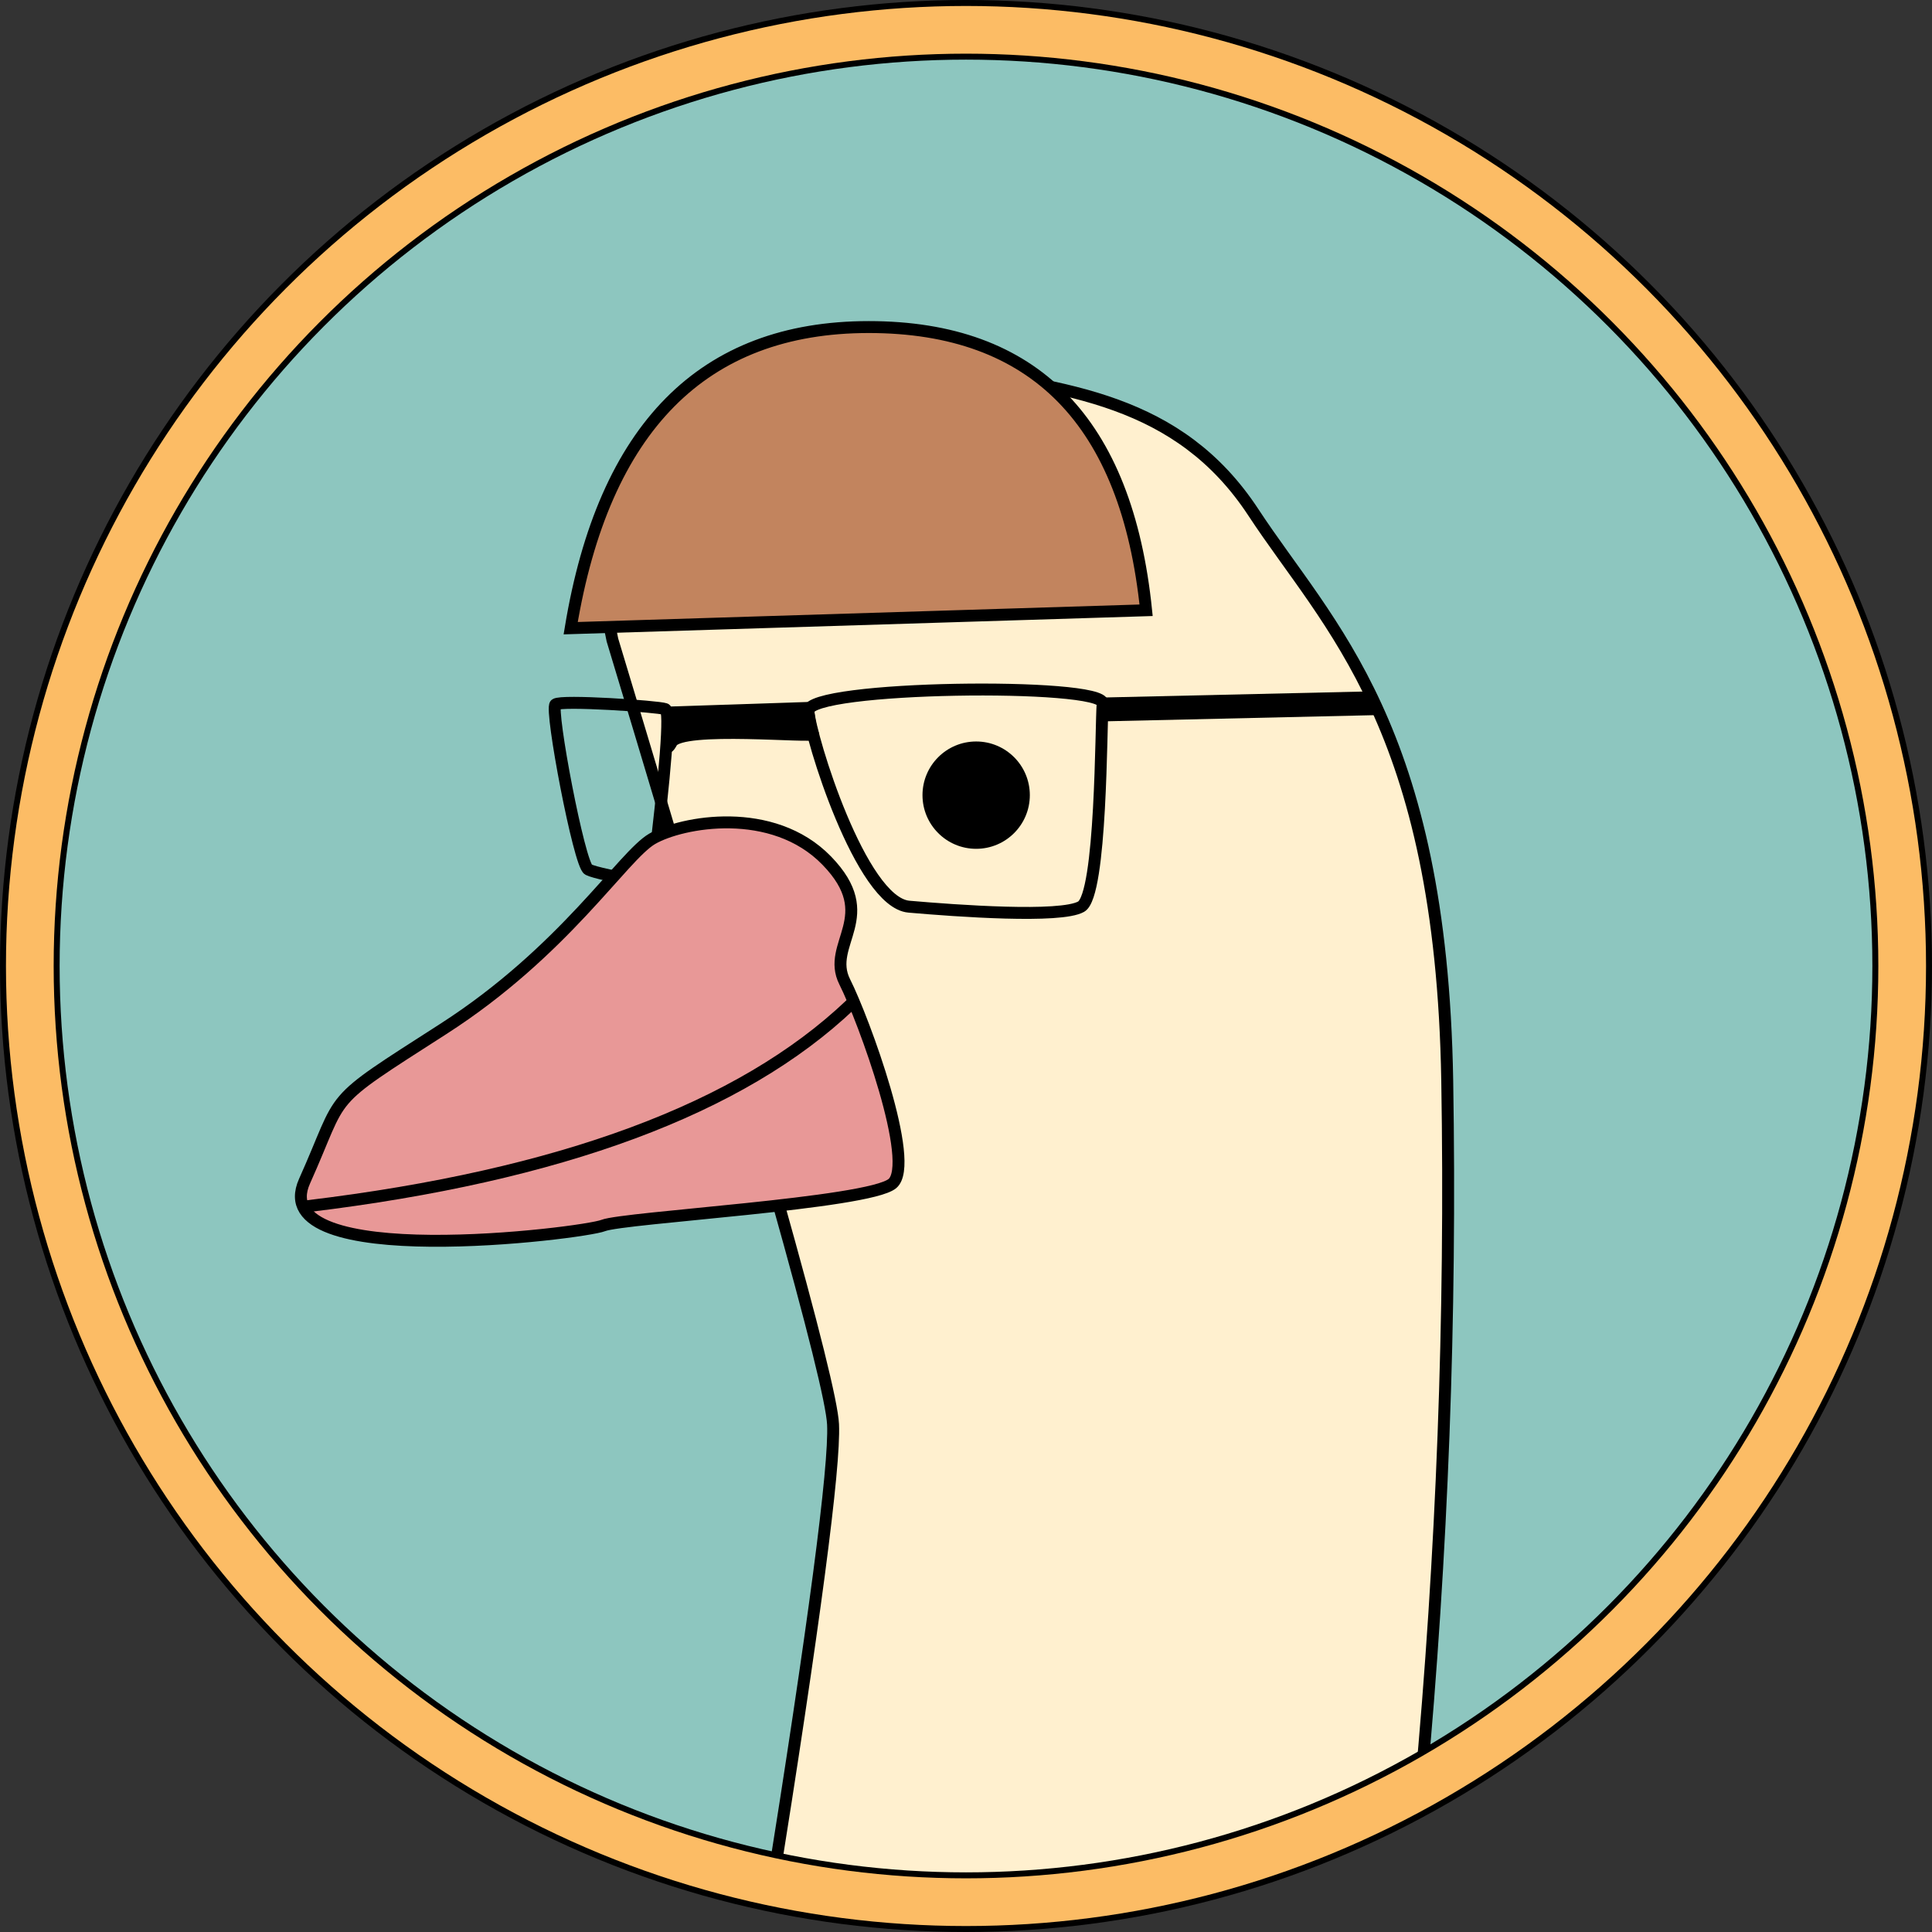 <?xml version="1.0" encoding="UTF-8" standalone="no"?><!-- Generator: Gravit.io --><svg xmlns="http://www.w3.org/2000/svg" xmlns:xlink="http://www.w3.org/1999/xlink" style="isolation:isolate" viewBox="28.148 4.326 162 162" width="162pt" height="162pt"><rect x="28.148" y="4.326" width="162" height="162" fill="#333333" stroke="none"/><defs><clipPath id="_clipPath_5ShoB4ahGAHivaQQhgAz4CUrDnph7AlB"><rect x="28.148" y="4.326" width="162" height="162"/></clipPath></defs><g clip-path="url(#_clipPath_5ShoB4ahGAHivaQQhgAz4CUrDnph7AlB)"><circle vector-effect="non-scaling-stroke" cx="109.667" cy="85" r="78.5" fill="rgb(141,198,191)"/><path d=" M 79.5 57.988 Q 76.75 44.974 83.5 40.558 C 90.25 36.142 96.5 33.586 107 35.213 C 117.5 36.839 127 37.769 133.25 47.298 C 139.5 56.826 149 65.193 149.5 94.941 Q 150 124.688 147.25 154.436 L 121.5 162.338 L 92.75 163.5 Q 98.25 129.104 98 123.759 Q 97.75 118.414 79.5 57.988 Z " fill="rgb(255,240,207)" vector-effect="non-scaling-stroke" stroke-width="1" stroke="rgb(0,0,0)" stroke-linejoin="miter" stroke-linecap="square" stroke-miterlimit="3"/><path d=" M 83.931 63.781 Q 84.569 64.004 82.807 78.388 Q 78.247 77.62 77.484 77.24 C 76.721 76.86 74.241 63.778 74.723 63.393 C 75.206 63.009 83.293 63.557 83.931 63.781 Z " fill="none" vector-effect="non-scaling-stroke" stroke-width="1" stroke="rgb(0,0,0)" stroke-linejoin="miter" stroke-linecap="square" stroke-miterlimit="3"/><g><path d=" M 53.685 103.366 C 57.142 95.666 55.142 97.138 65.31 90.611 C 75.479 84.084 80.369 76.095 82.836 74.661 C 85.303 73.228 92.934 71.815 97.475 76.493 C 102.017 81.171 97.366 83.447 98.978 86.652 C 100.59 89.858 104.989 101.897 102.972 103.572 C 100.954 105.247 80.432 106.408 78.732 107.086 C 77.032 107.764 50.227 111.065 53.685 103.366 Z " fill="rgb(232,152,151)" vector-effect="non-scaling-stroke" stroke-width="1" stroke="rgb(0,0,0)" stroke-linejoin="miter" stroke-linecap="square" stroke-miterlimit="3"/><path d=" M 99.453 88.574 Q 85.719 101.633 53.972 105.461" fill="none" vector-effect="non-scaling-stroke" stroke-width="1" stroke="rgb(0,0,0)" stroke-linejoin="miter" stroke-linecap="square" stroke-miterlimit="3"/></g><circle vector-effect="non-scaling-stroke" cx="109.148" cy="85.326" r="78.5" fill="none"/><g style="isolation: isolate;"><circle vector-effect="non-scaling-stroke" cx="109.148" cy="85.326" r="78.5" fill="none" stroke-width="5" stroke="rgb(0,0,0)" stroke-linejoin="miter" stroke-linecap="square" stroke-miterlimit="3"/><circle vector-effect="non-scaling-stroke" cx="109.148" cy="85.326" r="78.5" fill="none" stroke-width="4" stroke="rgb(252,188,101)" stroke-linejoin="miter" stroke-linecap="square" stroke-miterlimit="3"/></g><path d=" M 124.25 55.497 L 76 57 Q 80.165 31.75 100.993 31.75 Q 121.82 31.75 124.25 55.497 Z " fill="rgb(194,132,94)" vector-effect="non-scaling-stroke" stroke-width="1" stroke="rgb(0,0,0)" stroke-linejoin="miter" stroke-linecap="square" stroke-miterlimit="3"/><circle vector-effect="non-scaling-stroke" cx="110" cy="71" r="4.5" fill="rgb(0,0,0)"/><g><path d=" M 95.937 63.941 C 96.05 66.061 100.339 80 104.361 80.351 C 108.384 80.702 117.077 81.33 118.802 80.351 C 120.526 79.372 120.456 65.085 120.607 63.309 C 120.757 61.534 95.825 61.82 95.937 63.941 Z " fill="none" vector-effect="non-scaling-stroke" stroke-width="1" stroke="rgb(0,0,0)" stroke-linejoin="miter" stroke-linecap="square" stroke-miterlimit="3"/><line x1="121.359" y1="63.797" x2="142.5" y2="63.313" vector-effect="non-scaling-stroke" stroke-width="2" stroke="rgb(0,0,0)" stroke-linejoin="miter" stroke-linecap="square" stroke-miterlimit="3"/><path d=" M 84.514 64.063 L 95.876 63.688 Q 96.113 65.516 96.313 65.867 C 96.512 66.219 85.265 65.094 84.466 66.57 Q 83.666 68.047 84.514 64.063 Z " fill="rgb(0,0,0)" vector-effect="non-scaling-stroke" stroke-width="1" stroke="rgb(0,0,0)" stroke-linejoin="miter" stroke-linecap="square" stroke-miterlimit="3"/></g></g></svg>